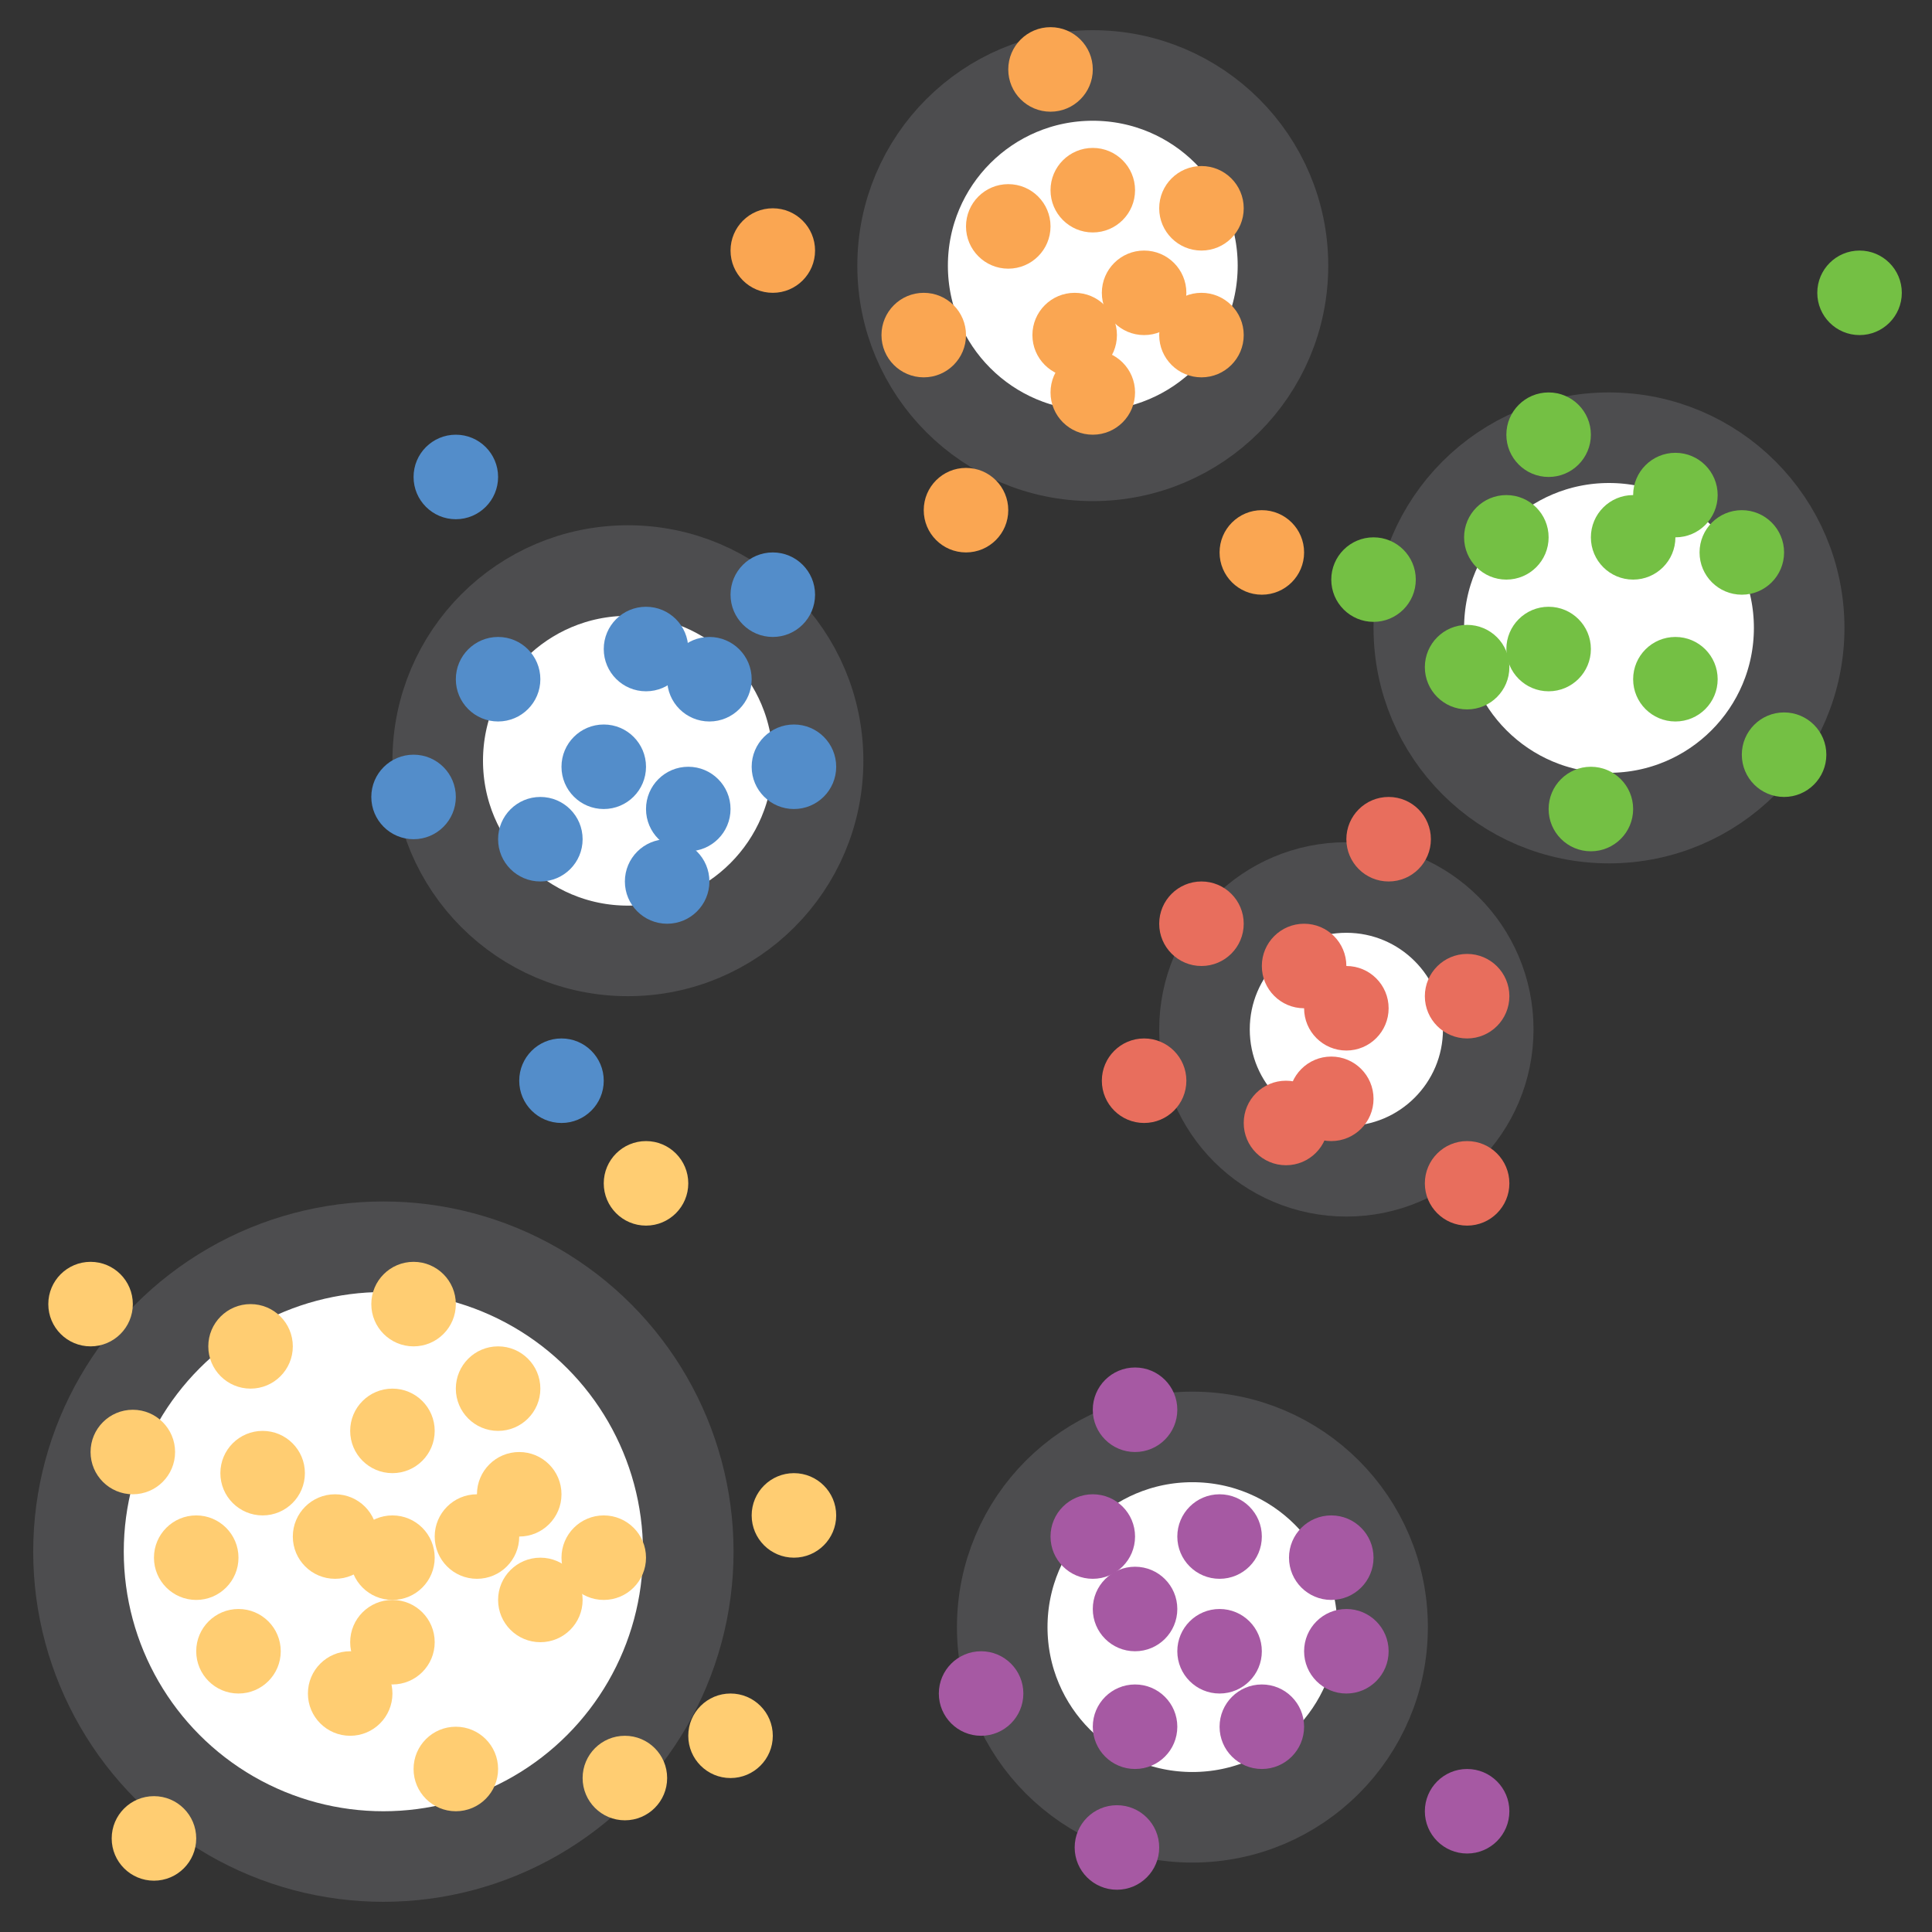 <?xml version="1.0" encoding="UTF-8"?>
<svg id="Layer_1" data-name="Layer 1" xmlns="http://www.w3.org/2000/svg" version="1.1" viewBox="0 0 64 64">
  <rect x="0" y="0" width="64" height="64" fill="#333333" stroke="none"/>
  <defs>
    <style>
      .cls-1 {
        fill: #74c044;
      }

      .cls-1, .cls-2, .cls-3, .cls-4, .cls-5, .cls-6 {
        stroke-width: 0px;
      }

      .cls-2 {
        fill: #a659a3;
      }

      .cls-7 {
        fill: #fff;
        stroke: #4d4d4f;
        stroke-miterlimit: 10;
        stroke-width: 3px;
      }

      .cls-3 {
        fill: #ffcd72;
      }

      .cls-4 {
        fill: #e86e5d;
      }

      .cls-5 {
        fill: #538dca;
      }

      .cls-6 {
        fill: #faa652;
      }
    </style>
  </defs>
  <circle class="cls-7" cx="53.3" cy="20.8" r="6.3"/>
  <circle class="cls-7" cx="36.2" cy="8.8" r="6.3"/>
  <circle class="cls-7" cx="20.8" cy="25.2" r="6.3"/>
  <circle class="cls-7" cx="12.7" cy="51.4" r="10.1"/>
  <circle class="cls-7" cx="39.5" cy="53.9" r="6.3"/>
  <circle class="cls-7" cx="44.6" cy="34.1" r="4.7"/>
  <circle class="cls-3" cx="21.4" cy="39.2" r="1.4"/>
  <circle class="cls-3" cx="26.3" cy="50.2" r="1.4"/>
  <circle class="cls-3" cx="24.2" cy="57.5" r="1.4"/>
  <circle class="cls-3" cx="20.7" cy="58.9" r="1.4"/>
  <circle class="cls-3" cx="20" cy="51.6" r="1.4"/>
  <circle class="cls-3" cx="17.9" cy="53" r="1.4"/>
  <circle class="cls-3" cx="17.2" cy="49.5" r="1.4"/>
  <circle class="cls-3" cx="15.8" cy="50.9" r="1.4"/>
  <circle class="cls-3" cx="16.5" cy="46" r="1.4"/>
  <circle class="cls-3" cx="13.7" cy="43.2" r="1.4"/>
  <circle class="cls-3" cx="13" cy="47.4" r="1.4"/>
  <circle class="cls-3" cx="3" cy="43.2" r="1.4"/>
  <circle class="cls-3" cx="5.1" cy="60.9" r="1.4"/>
  <circle class="cls-3" cx="15.1" cy="58.6" r="1.4"/>
  <circle class="cls-3" cx="13" cy="54.4" r="1.4"/>
  <circle class="cls-3" cx="11.6" cy="56.1" r="1.4"/>
  <circle class="cls-3" cx="7.9" cy="54.7" r="1.4"/>
  <circle class="cls-3" cx="6.5" cy="51.6" r="1.4"/>
  <circle class="cls-3" cx="13" cy="51.6" r="1.4"/>
  <circle class="cls-3" cx="11.1" cy="50.9" r="1.4"/>
  <circle class="cls-3" cx="8.7" cy="48.8" r="1.4"/>
  <circle class="cls-3" cx="8.3" cy="44.6" r="1.4"/>
  <circle class="cls-3" cx="4.4" cy="48.1" r="1.4"/>
  <circle class="cls-4" cx="48.6" cy="39.2" r="1.4"/>
  <circle class="cls-2" cx="37.6" cy="46.7" r="1.4"/>
  <circle class="cls-2" cx="36.2" cy="50.9" r="1.4"/>
  <circle class="cls-2" cx="40.4" cy="50.9" r="1.4"/>
  <circle class="cls-2" cx="44.1" cy="51.6" r="1.4"/>
  <circle class="cls-2" cx="37.6" cy="53.3" r="1.4"/>
  <circle class="cls-2" cx="40.4" cy="54.7" r="1.4"/>
  <circle class="cls-2" cx="41.8" cy="57.2" r="1.4"/>
  <circle class="cls-2" cx="44.6" cy="54.7" r="1.4"/>
  <circle class="cls-2" cx="32.5" cy="56.1" r="1.4"/>
  <circle class="cls-2" cx="37.6" cy="57.2" r="1.4"/>
  <circle class="cls-2" cx="37" cy="61.2" r="1.4"/>
  <circle class="cls-2" cx="48.6" cy="60" r="1.4"/>
  <circle class="cls-4" cx="39.8" cy="30.6" r="1.4"/>
  <circle class="cls-4" cx="43.2" cy="32" r="1.4"/>
  <circle class="cls-4" cx="46" cy="27.8" r="1.4"/>
  <circle class="cls-4" cx="44.6" cy="33.4" r="1.4"/>
  <circle class="cls-4" cx="37.9" cy="35.8" r="1.4"/>
  <circle class="cls-4" cx="44.1" cy="36.4" r="1.4"/>
  <circle class="cls-4" cx="42.6" cy="37.2" r="1.4"/>
  <circle class="cls-4" cx="48.6" cy="33" r="1.4"/>
  <circle class="cls-5" cx="18.6" cy="35.8" r="1.4"/>
  <circle class="cls-5" cx="22.1" cy="29.2" r="1.4"/>
  <circle class="cls-5" cx="22.8" cy="26.8" r="1.4"/>
  <circle class="cls-5" cx="20" cy="25.4" r="1.4"/>
  <circle class="cls-5" cx="17.9" cy="27.8" r="1.4"/>
  <circle class="cls-5" cx="26.3" cy="25.4" r="1.4"/>
  <circle class="cls-5" cx="23.5" cy="22.5" r="1.4"/>
  <circle class="cls-5" cx="25.6" cy="19.7" r="1.4"/>
  <circle class="cls-5" cx="15.1" cy="15.8" r="1.4"/>
  <circle class="cls-5" cx="21.4" cy="21.5" r="1.4"/>
  <circle class="cls-5" cx="13.7" cy="26.4" r="1.4"/>
  <circle class="cls-5" cx="16.5" cy="22.5" r="1.4"/>
  <circle class="cls-1" cx="45.5" cy="19.2" r="1.4"/>
  <circle class="cls-1" cx="48.6" cy="22.1" r="1.4"/>
  <circle class="cls-1" cx="52.7" cy="26.8" r="1.4"/>
  <circle class="cls-1" cx="51.3" cy="21.5" r="1.4"/>
  <circle class="cls-1" cx="55.5" cy="22.5" r="1.4"/>
  <circle class="cls-1" cx="59.1" cy="25" r="1.4"/>
  <circle class="cls-1" cx="49.9" cy="17.8" r="1.4"/>
  <circle class="cls-1" cx="51.3" cy="14.4" r="1.4"/>
  <circle class="cls-1" cx="54.1" cy="17.8" r="1.4"/>
  <circle class="cls-1" cx="57.7" cy="18.3" r="1.4"/>
  <circle class="cls-1" cx="61.6" cy="9.7" r="1.4"/>
  <circle class="cls-1" cx="55.5" cy="16.4" r="1.4"/>
  <circle class="cls-6" cx="41.8" cy="18.3" r="1.4"/>
  <circle class="cls-6" cx="32" cy="16.9" r="1.4"/>
  <circle class="cls-6" cx="30.6" cy="11.1" r="1.4"/>
  <circle class="cls-6" cx="25.6" cy="8.3" r="1.4"/>
  <circle class="cls-6" cx="36.2" cy="13" r="1.4"/>
  <circle class="cls-6" cx="35.6" cy="11.1" r="1.4"/>
  <circle class="cls-6" cx="37.9" cy="9.7" r="1.4"/>
  <circle class="cls-6" cx="39.8" cy="11.1" r="1.4"/>
  <circle class="cls-6" cx="33.4" cy="7.5" r="1.4"/>
  <circle class="cls-6" cx="36.2" cy="6.3" r="1.4"/>
  <circle class="cls-6" cx="39.8" cy="6.9" r="1.4"/>
  <circle class="cls-6" cx="34.8" cy="2.3" r="1.4"/>
</svg>